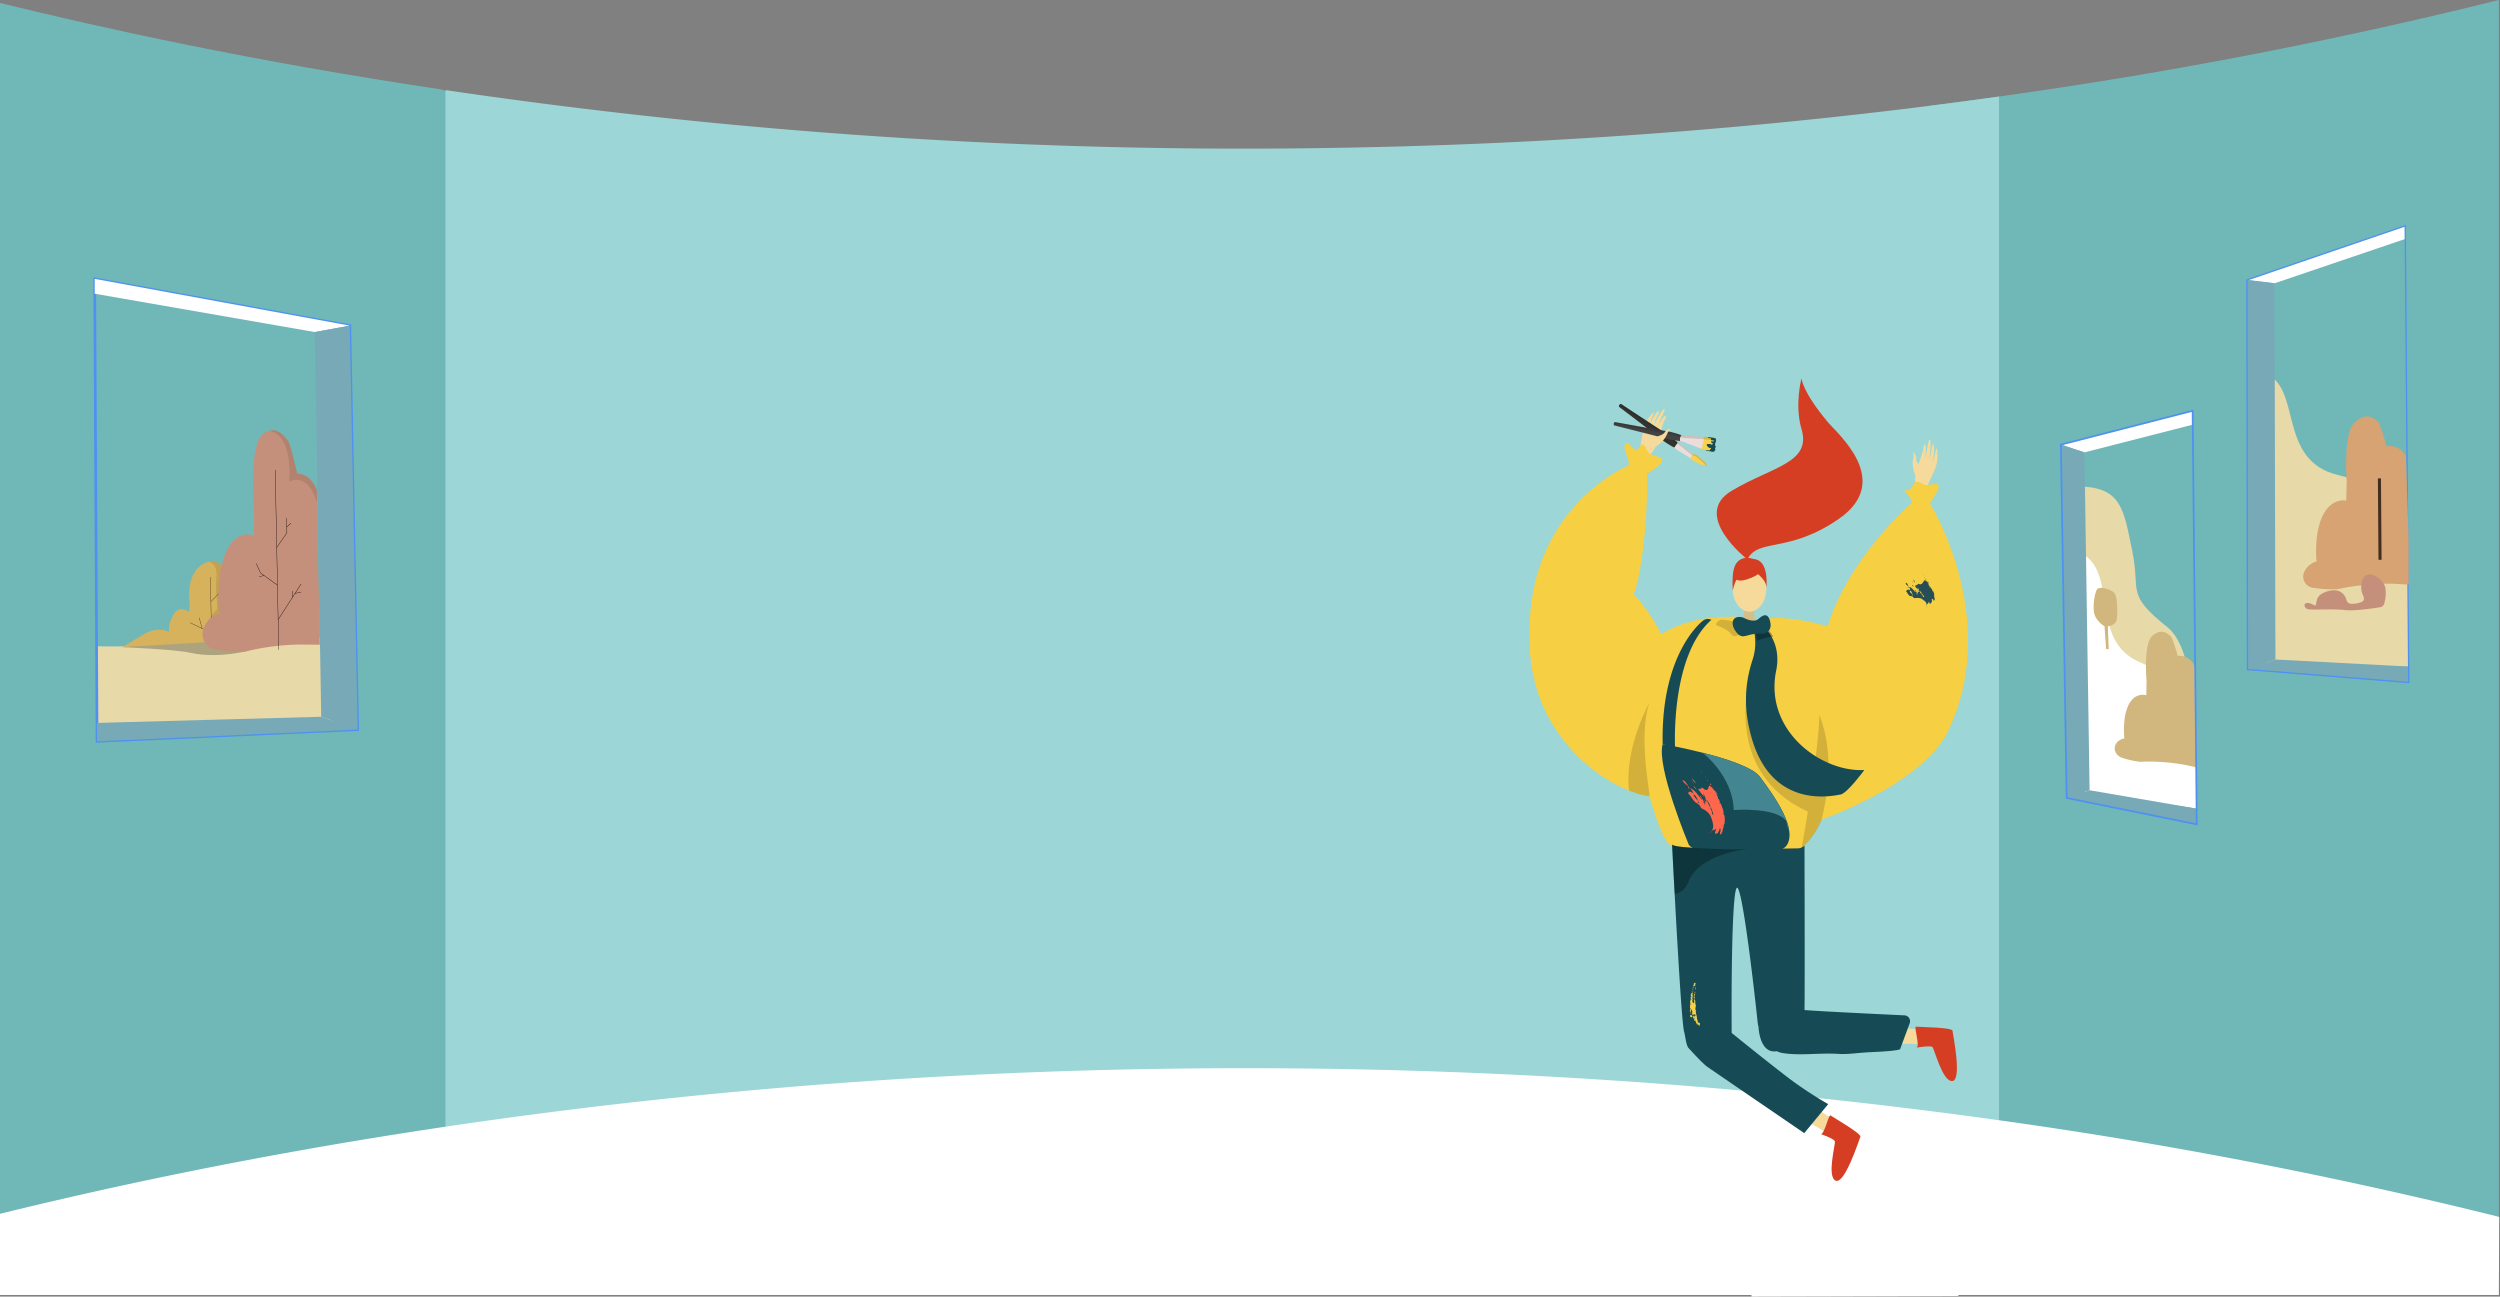 <svg xmlns="http://www.w3.org/2000/svg" width="1366.451" height="708.688" viewBox="0 0 1366.451 708.688"><rect x="0" y="0" width="1366.451" height="708.688" fill="#808080" stroke="none"/><defs><style>.a{fill:#70b8b8;}.b{fill:#9cd6d6;}.c{fill:#fff;}.aj,.d,.h,.k,.l,.n,.p,.r{fill:none;}.e{fill:#e8d9a9;}.f{opacity:0.25;}.g{fill:#d7b25c;}.h,.k,.p{stroke:#0f0504;}.h,.k,.l,.n,.p,.r{stroke-miterlimit:10;}.h,.k{stroke-width:0.203px;}.h,.p{opacity:0.74;}.i{opacity:0.1;}.j{fill:#c5907b;}.l,.n,.r{stroke:#4e91f2;}.l{stroke-width:1.491px;}.m{fill:#77aab6;}.n{stroke-width:0.75px;}.o{fill:#d7a372;}.p{stroke-width:1.684px;}.q{fill:#d1b77e;}.r{stroke-width:0.969px;}.s,.v{fill:#f6da9b;}.t{fill:#d63e23;}.u{fill:#f7cf43;}.v{fill-rule:evenodd;}.w{fill:#33322e;}.x{fill:#ebdddb;}.y{fill:#ca7740;}.z{fill:#f8d24b;}.aa{fill:#e5d7d1;opacity:0.31;mix-blend-mode:overlay;isolation:isolate;}.ab{fill:#d6d6d6;}.ac,.ae{opacity:0.13;}.ad{fill:#444343;}.af{fill:#164b55;}.ag{fill:#d6bf87;}.ah{fill:#438591;}.ai{opacity:0.15;}.aj{stroke:#f8d24b;stroke-linecap:round;stroke-linejoin:round;}.ak{fill:#fe674c;}.al{fill:#274e55;}.am,.an{opacity:0.3;}</style></defs><g transform="translate(-0.17 -4258.429)"><path class="a" d="M.17,4260.051v706.215l242.23-67.654,1.24-.24,31.75-6.026-.07-22.611-1.56-536.015-30.12-25.584-1.75-.731C137.99,4291.9,55.86,4273.754.17,4260.051Z"/><path class="a" d="M1049.88,4323.13l15.68,543.923.37,12.972,26.87,6.666,273.17,67.8V4258.429a2640.221,2640.221,0,0,1-273.17,52.76q-18.765,2.643-38.35,5.125Z"/><path class="b" d="M243.64,4307.666v596.992H1092.8V4311.189q-18.765,2.643-38.35,5.125a2967.236,2967.236,0,0,1-303.27,22.511A2989.926,2989.926,0,0,1,243.64,4307.666Z"/><path class="c" d="M.17,4921.874v44.392H957.48l.01.851,26.9-.08,6.48-.01,26.54-.08,6.45-.02,46.76-.14c-.02-.171-.04-.351-.05-.521H1366l.17-42.71c-.07-.02-.13-.03-.2-.05a2642.538,2642.538,0,0,0-273.17-52.77q-13.41-1.876-27.24-3.683c-1.57-.211-3.15-.411-4.73-.621a.106.106,0,0,1-.05-.01c-.86-.1-1.72-.21-2.58-.32q-7.86-1.006-15.85-1.982-14.445-1.772-29.32-3.433c-1.43-.17-2.86-.321-4.29-.481q-9.075-1-18.29-1.962c-.47-.05-.94-.1-1.41-.14-1.25-.14-2.51-.27-3.77-.39q-14.655-1.5-29.7-2.883-22.815-2.1-46.49-3.9c-49.94-3.8-102.64-6.536-157.9-7.827-85.91-1.992-166.88-.23-242.07,4.054q-10.92.615-21.67,1.311c-.54.03-1.08.06-1.62.1q-16.965,1.1-33.5,2.352-17.97,1.367-35.43,2.913c-50.46,4.434-97.76,9.89-141.57,15.9q-16.155,2.208-31.68,4.534C138.91,4889.824,56.18,4908.1.17,4921.874Z"/><path class="d" d="M.791,4954.179h1365.83"/><path class="e" d="M53.143,4660.062c4,1.231,55.483.121,58.361-.728,6.173-1.822,61.713-1.942,68.977-3.482,3.06-.648,1.243-49.4,1.243-49.4s-2.643.1-6.834.3l-.267.006c-5.606.26-13.854.679-22.216,1.207-10.959.7-22.119,1.6-27.79,2.617-.861.16-1.6.316-2.19.479-1.568.432-4.42-4.2-8.148-3.981-10.586.6-31.713,3.213-42.914,4.807h-.027l-1.363-.054c-.758-.029-1.507-.059-2.237-.081-1.774-.072-13.2.044-14.834-.04l.214,42.461Z"/><path class="f" d="M136.389,4613.965s-16.34,4.707-32.245,1.255c-9.141-1.983-37.278-3.035-37.278-3.035l45.633-5.069Z"/><path class="g" d="M67.1,4612.142l48.755-2.92,9.578-.573-.589-30.229s-1.422-15.678-10.3-13.15c-.13.038-.26.076-.388.116-8.583,2.68-11.643,11.681-10.316,23.263l-.288,4.325s-5.291-4.217-8.53,1.343-2.419,9.473-2.419,9.473-6.018-3.417-14.107,1.454S67.1,4612.142,67.1,4612.142Z"/><line class="h" x1="0.689" y1="35.363" transform="translate(115.17 4573.858)"/><line class="h" x2="11.604" y2="5.574" transform="translate(104.162 4598.839)"/><line class="h" x1="6.2" y2="6.304" transform="translate(115.431 4580.943)"/><line class="h" x2="1.584" y2="5.925" transform="translate(109.057 4596.027)"/><path class="i" d="M113.716,4597.9l1.961,1.985,1.5,1.519,7.964-7.867-.295-15.12s-1.422-15.678-10.3-13.15c-.13.038-.26.076-.388.116,2.982.814,4.947,3.649,4.278,9.245a51.248,51.248,0,0,0,.049,9.506c.3,4.059.678,7.348-.107,7.842a15.836,15.836,0,0,0-2.8,3.219C114.567,4596.6,113.716,4597.9,113.716,4597.9Z"/><path class="j" d="M112.048,4609.451a8.231,8.231,0,0,0,6.023,4.159l3.434.477a63.81,63.81,0,0,0,12.757.48,129.44,129.44,0,0,1,18.212-3.176q5.223-.531,10.477-.633,1.914-.037,3.832-.018l7.992.082h.2l-1.65-84.653c-.067-.164-.137-.327-.208-.491-1.821-4.174-5-8.16-10.5-8.427,0,0-2.223-9.951-3.952-15.245a10.669,10.669,0,0,0-1.347-3.111c-1.267-1.286-4.636-6.539-9.9-5.074a10.542,10.542,0,0,0-3.84,2.134c-2.906,2.393-4.236,9.111-4.778,16.435a181.776,181.776,0,0,0,.256,24.579l-.084,11.152-.01,1.029-.013,1.864s-9.577-3.826-15.4,9.53a40.457,40.457,0,0,0-2.288,7.138,68.9,68.9,0,0,0-1.518,11.119c-.088,1.463-.138,2.879-.157,4.219v0a93.643,93.643,0,0,0,.432,10.893,10.907,10.907,0,0,0-4.416,2.163,12.934,12.934,0,0,0-2.638,2.8,14.627,14.627,0,0,0-1.172,2.017l-.086.181a8.93,8.93,0,0,0-.45,1.169A9.114,9.114,0,0,0,112.048,4609.451Z"/><line class="k" x1="1.915" y1="98.267" transform="translate(150.602 4515.278)"/><line class="k" x1="12.542" y2="19.508" transform="translate(152.197 4577.597)"/><path class="k" d="M140.2,4566.439l2.381,5.17,9.251,6.651"/><path class="k" d="M156.817,4541.639l.156,8.022-5.544,8.041"/><line class="k" x1="0.049" y2="3.427" transform="translate(160.015 4581.5)"/><line class="k" y1="0.745" x2="3.415" transform="translate(161.41 4582.009)"/><line class="k" x1="2.633" y2="0.645" transform="translate(141.857 4572.983)"/><line class="k" y1="2.114" x2="2.239" transform="translate(156.912 4544.402)"/><path class="i" d="M147.415,4493.822c.628-.174,2.262.786,2.845,1.077a9.576,9.576,0,0,1,2.329,1.6,16.154,16.154,0,0,1,3.638,6.149c2.394,6.33,2.376,12.5,1.965,19.164,0,0,9.975-6.256,15.27,11.5l-.139-7.149c-.067-.164-.137-.327-.208-.491-1.821-4.174-5-8.16-10.5-8.427,0,0-2.223-9.951-3.952-15.245a10.669,10.669,0,0,0-1.347-3.111C156.047,4497.61,152.679,4492.357,147.415,4493.822Z"/><path class="l" d="M53.212,4663.6l13.86-.609,29.97-1.312,98.6-4.492-4.3-220.767-139.415-25.57.042,8.119.965,188.344.232,46.25.028,6.412Z"/><path class="c" d="M172.189,4439.913l19.154-3.5L51.92,4410.851l.041,8.121Z"/><path class="m" d="M191.343,4436.415l-19.154,3.5,3.553,210.282,19.9,6.992Z"/><path class="m" d="M53.212,4663.6l13.86-.609,29.97-1.312,98.6-4.492-19.9-6.995-51.087,1.4-71.5,1.966.028,6.412Z"/><path class="e" d="M1316.328,4553.917s1.719-26.642-37.8-35.726c-34.3-7.886-19.575-48.491-40.767-55.755l1.465,159.14,77.456,1.179Z"/><path class="c" d="M1243.376,4413.27l-15.076-1.822,86.522-29.589.063,7.143Z"/><path class="m" d="M1228.3,4411.448l15.076,1.822.5,205.627-15.285,5.488Z"/><path class="m" d="M1243.872,4618.9l72.808,3.858.076,8.72-88.169-7.09Z"/><path class="n" d="M1314.823,4381.859l-86.522,29.589.286,212.938,88.169,7.09Z"/><path class="o" d="M1259.929,4576.738a6.291,6.291,0,0,0,4.654,3l2.729.353a58.087,58.087,0,0,0,10.5.381,129.96,129.96,0,0,1,16.085-2.451q4.833-.437,9.846-.542,1.848-.039,3.719-.032l8.958.488.256-.312v-24.488l-1.492-45.306c-.066-.124-.135-.247-.2-.369a9.721,9.721,0,0,0-10.407-5.085s-2.006-7.557-3.582-11.435a5.885,5.885,0,0,0-1.232-2.2c-1.171-.757-4.232-4.189-9.038-1.947a13.5,13.5,0,0,0-3.449,2.422c-2.581,2.4-3.818,7.774-4.374,13.446a121.131,121.131,0,0,0-.07,18.679l-.2,8.505-.021.785-.033,1.421s-8.072-1.888-13,8.559a30.963,30.963,0,0,0-1.926,5.423,48.593,48.593,0,0,0-1.341,8.238c-.087,1.075-.142,2.113-.173,3.093v0a62.59,62.59,0,0,0,.219,7.953,9.489,9.489,0,0,0-3.513,1.7,10.4,10.4,0,0,0-2.085,2.089,11.092,11.092,0,0,0-.928,1.476l-.068.132a6.607,6.607,0,0,0-.36.848A6.139,6.139,0,0,0,1259.929,4576.738Z"/><path class="j" d="M1303.4,4588.225a2.868,2.868,0,0,1-2.377,2.128c-4.286.678-14.524,2.146-19.446,1.518-6.117-.78-18.2.12-20.21-.527-1.364-.44-2.579-2.837-.506-3.286,1.6-.346,3.26.772,4.7,1.322.852.325.154-3.438,2.533-5.58,2.405-2.165,8.727-4.172,12.157-1.307a7.514,7.514,0,0,1,1.766,2.108,15.268,15.268,0,0,1,.751,1.925,2.7,2.7,0,0,0,2.246,1.924,10.677,10.677,0,0,0,2.318-.1,9.412,9.412,0,0,0,3.871-1.028,1.862,1.862,0,0,0,1-2.209,18.809,18.809,0,0,0-.9-2.346,11.023,11.023,0,0,1-.417-5.467c.354-2.144,1.367-4.513,3.969-4.856a5.769,5.769,0,0,1,3.075.556c2.666,1.191,5.433,3.865,6.03,6.712a18.278,18.278,0,0,1-.262,7.072Q1303.565,4587.506,1303.4,4588.225Z"/><line class="p" x1="0.333" y1="44.501" transform="translate(1300.714 4519.904)"/><path class="e" d="M1199.733,4653.812s-.7-41.213-14.685-52.373c-23.335-18.62-14.774-19.377-19.4-41.671-4.689-22.6-5.668-35.383-29.758-35.4l-1.623,53.712,30.5,50.463Z"/><path class="c" d="M1200.4,4660.481s1.281-26.6-30.534-40.051c-28.335-11.982-11.267-49.141-32.552-59.9l2.035,130.828,61.451,9.052Z"/><path class="q" d="M1152.75,4613.255l-.466-12.462s4.586-.416,4.96-4.29.271-11.4-1.189-13.646-8.593-4.5-9.872-2-2.487,10.342-.962,14.1a12.87,12.87,0,0,0,5.243,5.757l.87,12.5Z"/><path class="q" d="M1156.681,4669.869a5.779,5.779,0,0,0,3.422,2.783l2.016.594a46.074,46.074,0,0,0,7.888,1.583,98.5,98.5,0,0,1,12.482.153q3.849.281,7.913.851,1.508.212,3.045.464l7.465,1.588.169.027-1.221-55.044c-.056-.1-.657-1.26-.716-1.362a8.825,8.825,0,0,0-8.635-4.594s-1.687-6.016-2.99-9.113a4.883,4.883,0,0,0-1.008-1.76c-.945-.633-3.412-3.4-7.191-1.829a9.783,9.783,0,0,0-2.677,1.739c-1.983,1.74-2.9,5.792-3.287,10.092a91.91,91.91,0,0,0,.077,14.245l-.1,6.476-.011.6-.015,1.082s-6.158-2.053-9.775,5.422a20.834,20.834,0,0,0-1.393,3.9,34.635,34.635,0,0,0-.936,6.042c-.057.8-.091,1.566-.108,2.3h0a48.394,48.394,0,0,0,.215,5.972,5.953,5.953,0,0,0-2.571.891,6.061,6.061,0,0,0-1.509,1.328,6.614,6.614,0,0,0-.665,1l-.049.09a4.188,4.188,0,0,0-.256.59A4.877,4.877,0,0,0,1156.681,4669.869Z"/><path class="c" d="M1139.481,4505.691l-12.878-4.233,72.016-18.513.076,7.585Z"/><path class="m" d="M1126.6,4501.458l12.878,4.233,2.823,184.673-12.53,4.228Z"/><path class="m" d="M1142.3,4690.364l58.5,10.049.086,8.6-71.111-14.421Z"/><path class="r" d="M1198.619,4482.945l-72.016,18.513,3.171,193.134,71.111,14.421Z"/><path class="s" d="M986.374,4870.63s17.573,8.8,17.256,12.777c-.529,7.149-4.208,34.321,7.037,8.062,7.48-12.613,4.08-13.154,1.72-14.625-1.928-1.2-16.449-10.539-21.7-13.915l-1.886-1.214Z"/><path class="t" d="M1000.694,4868.092c-1.068-.742-3.079,9.94-5.246,10.2,0,0,7.164,2.518,7.62,3.92s-4.55,19.378.442,21.539,12.783-22.315,13.5-23.982S1002.793,4869.548,1000.694,4868.092Z"/><path class="s" d="M1036.179,4829.03s19.633-.919,21.3,2.7c3.036,6.494,13.121,31.992,10.081,3.589.353-14.66-2.877-13.469-5.654-13.6-2.27-.1-19.5-1.144-25.733-1.52l-2.239-.136Z"/><path class="t" d="M1047.418,4819.58c-1.294-.124,2.178,10.175.414,11.462,0,0,7.48-1.309,8.564-.31s5.513,19.127,10.924,18.569.231-25.715.038-27.518S1049.961,4819.824,1047.418,4819.58Z"/><path class="u" d="M951.331,4595.661s-24.932-2.236-43.214,9.434-2.722,34.828-2.722,34.828,39.413-26.052,40.512-27.5S951.331,4595.661,951.331,4595.661Z"/><path class="v" d="M1047.539,4530.656c.053-.809-1.358-10.159-.062-14.382s3.624-10.376,3.89-12.722c.313-2.759,1.55-2.98,1.468.313a43.488,43.488,0,0,1-.827,7.234c-.151.413.582-2.384,1.168-5.51.623-3.324,1.125-7,1.733-6.929,1.179.14-.066,9.94-.537,11.563a42.175,42.175,0,0,0,1.187-4.3c.431-1.984.647-4.373,1.2-4.631.874-.408.788,5.018-.263,9.1.1.118.8-1.049,1.728-5.981.093-.5.77-1.576.847.2.163,3.745.509,5.344-1.222,9.964-1.689,4.5-4.621,9.039-4.862,12.679Z"/><path class="v" d="M1047.072,4518.4s-2.2-4.93-1.211-9.043c.59-2.444-.011-2.628-.023-3.091-.038-1.536,1.86.715,1.677,2.922-.148,1.794,2.2,3.794,2.383,4.985s.066,4.478-.6,5.037S1047.072,4518.4,1047.072,4518.4Z"/><path class="v" d="M897.722,4512.415c.418-.695,6.918-7.562,8.268-11.768s2.954-10.587,4.076-12.664c1.32-2.443.431-3.332-1.383-.582a43.322,43.322,0,0,0-3.454,6.41c-.113.425.884-2.289,2.189-5.19,1.387-3.084,3.077-6.388,2.537-6.676-1.048-.559-5.625,8.2-6.166,9.8a42.2,42.2,0,0,1,1.484-4.208c.779-1.875,1.967-3.959,1.659-4.488-.484-.835-3.513,3.668-4.983,7.618-.148.042-.062-1.32,2-5.9.207-.46.269-1.734-.811-.318-2.273,2.981-3.471,4.095-4.689,8.876-1.189,4.662-1.373,10.058-3.255,13.183Z"/><path class="w" d="M915.137,4503l.264.175.859-1.2h0l.123-.175.132-.184,0,0,.789-1.125-.252-.191a47.356,47.356,0,0,0-6.43-5.124c-2.481-1.409-24.295-15.866-24.295-15.866a.592.592,0,0,0-.741.117,1.721,1.721,0,0,0-.309.312,1.677,1.677,0,0,0-.192.4.591.591,0,0,0,.134.738s20.863,15.8,23.013,17.675A51.27,51.27,0,0,0,915.137,4503Z"/><path class="x" d="M915.62,4503.325a.106.106,0,0,1,.172.053.878.878,0,0,0,.444.636c.178.126.506-.133.516.126s.472.46.472.46,7.066,4.348,7.19,4.458.172,0,.172,0c.167-.225.618-.869.7-.982.07-.1.513-.712.672-.946,0,0,.092-.084-.053-.164s-6.559-5.349-6.559-5.349-.343-.37-.591-.293-.112-.32-.289-.446a.886.886,0,0,0-.748-.209.107.107,0,0,1-.107-.145.367.367,0,0,0-.155-.361,10.814,10.814,0,0,0-1.068,1.361h0l-.113.161c-.071.1-.114.159-.114.159h0a10.821,10.821,0,0,0-.932,1.459A.371.371,0,0,0,915.62,4503.325Z"/><path class="y" d="M934.893,4511.414c.088.126,0,.1,0,0Z"/><path class="z" d="M924.462,4509.47a2.224,2.224,0,0,1,1.589-2.8,3.772,3.772,0,0,1,2.391,1.254c1.337,1.276,3.668,3.092,4.111,3.783a7.581,7.581,0,0,1,.873,1.7.032.032,0,0,0,0,.01,1.617,1.617,0,0,0-.177-.2.8.8,0,0,0-.644-.293l-.069-.016c-.134-.034-.32-.064-.51-.1-.225-.036-.456-.07-.607-.106a2.068,2.068,0,0,1-.607-.322s-.173.08.134.3a3.9,3.9,0,0,0,.461.3,7.406,7.406,0,0,0-.769-.3c-.209-.052-1.658-.734-2.911-1.344A22.064,22.064,0,0,1,924.462,4509.47Z"/><path class="aa" d="M925.743,4507.851c.332-.1,1.321.507,2.451,1.143a15.147,15.147,0,0,1,2.849,2.482,5.657,5.657,0,0,1,1.042,1.294l-.069-.016c-.134-.034-.32-.064-.511-.1-.511-.539-1.639-1.686-2.369-2.533A16.254,16.254,0,0,0,925.743,4507.851Z"/><path class="d" d="M915.137,4503l.171.114c-.06.1-.092.169-.081.181a.371.371,0,0,0,.393.026.106.106,0,0,1,.172.053.878.878,0,0,0,.444.636c.178.126.506-.133.516.126s.472.46.472.46,6.379,3.925,7.121,4.411a.833.833,0,0,0,.117.459,22.064,22.064,0,0,0,3.266,1.858c1.253.61,2.7,1.292,2.911,1.344a7.406,7.406,0,0,1,.769.3,3.9,3.9,0,0,1-.461-.3c-.307-.217-.134-.3-.134-.3a2.068,2.068,0,0,0,.607.322c.151.036.382.07.607.106.19.032.376.062.51.1l.069.016a.8.8,0,0,1,.644.293,1.617,1.617,0,0,1,.177.2.032.032,0,0,1,0-.01,7.581,7.581,0,0,0-.873-1.7c-.443-.691-2.774-2.507-4.111-3.783a3.772,3.772,0,0,0-2.391-1.254,2.892,2.892,0,0,0-.359.133c-1.124-.9-6.349-5.187-6.349-5.187s-.343-.37-.591-.293-.112-.32-.289-.446a.886.886,0,0,0-.748-.209.107.107,0,0,1-.107-.145.367.367,0,0,0-.155-.361c-.02-.009-.116.1-.247.261l-.154-.116a47.356,47.356,0,0,0-6.43-5.124c-2.481-1.409-24.295-15.866-24.295-15.866a.592.592,0,0,0-.741.117,1.721,1.721,0,0,0-.309.312,1.677,1.677,0,0,0-.192.4.591.591,0,0,0,.134.738s20.863,15.8,23.013,17.675A51.27,51.27,0,0,0,915.137,4503Z"/><path class="d" d="M933.427,4513.414c0,.1.087.126,0,0Z"/><path class="ab" d="M925.295,4507.359"/><path class="ac" d="M885.09,4480.109a.59.59,0,0,1,.741-.117s21.814,14.457,24.295,15.865a47.477,47.477,0,0,1,6.43,5.124l.154.117c.13-.163.227-.27.247-.262a.371.371,0,0,1,.155.362.106.106,0,0,0,.107.145.878.878,0,0,1,.747.209c.178.126.042.522.29.445s.591.293.591.293,5.225,4.293,6.349,5.188a2.449,2.449,0,0,1,.359-.133,3.772,3.772,0,0,1,2.391,1.254c1.337,1.276,3.668,3.091,4.11,3.783.1.151.195.311.287.47.069.012.132.026.187.04.025,0,.048.012.069.015a.8.8,0,0,1,.644.294,1.483,1.483,0,0,1,.176.2v-.01a7.58,7.58,0,0,0-.873-1.7c-.443-.691-2.774-2.507-4.111-3.783a3.772,3.772,0,0,0-2.391-1.254,2.548,2.548,0,0,0-.359.133c-1.124-.9-6.349-5.187-6.349-5.187s-.343-.37-.591-.293-.112-.32-.289-.446a.882.882,0,0,0-.748-.209.106.106,0,0,1-.107-.145.371.371,0,0,0-.155-.362c-.02-.008-.116.1-.247.262l-.154-.116a47.455,47.455,0,0,0-6.43-5.125c-2.481-1.408-24.295-15.865-24.295-15.865a.59.59,0,0,0-.741.117,1.686,1.686,0,0,0-.309.312,1.635,1.635,0,0,0-.188.385Z"/><path class="ad" d="M918.412,4499.462l.308.056.314-1.424h0l.044-.207.048-.218h0l.279-1.33-.3-.075a46.831,46.831,0,0,0-7.838-2.154c-2.8-.314-28.256-4.96-28.256-4.96s-.374-.095-.627.4a1.328,1.328,0,0,0-.181.838c.03.551.41.618.41.618s25.11,6.237,27.794,7.1A50.669,50.669,0,0,0,918.412,4499.462Z"/><path class="z" d="M930.481,4503.824c-.487-.183-1.09-.466-1.09-.466l1.68-6.167s1.962.229,2.337.2a38.524,38.524,0,0,1,3.9.56c.268.083.418-.044.421.513,0,.106,0,.235-.013.4,0,.025,0,.05-.007.074a8.379,8.379,0,0,1-.3,1.728l-1.18-.254,1.167.4s-.2.853-.22,1.02-.567.247-.965.162-1.577-.571-1.687-.556a15.778,15.778,0,0,0,1.789.731c.273.09.749.193.749.193s-.065.293-.144.662v0c-.025.119-.054.245-.08.374-.108.491-.215.987-.229,1.074a2.718,2.718,0,0,1-.288.6s-1.524-.235-2.029-.33S930.967,4504.006,930.481,4503.824Z"/><path class="x" d="M931.06,4500.619a.014.014,0,0,0,.011-.008c0-.018.01-.052.018-.1s.021-.079.024-.1,0-.008-.006-.013c.121-.755.471-3.165.471-3.165s-1.764-.14-2.011-.151-5.949-.373-6.495-.407a10.5,10.5,0,0,0-1.8.01c-.369.066-.116.006-.621-.218a1.487,1.487,0,0,0-1,.026,1.1,1.1,0,0,0-.491-.241,11.4,11.4,0,0,0-.722,1.513l-.009.043a11.434,11.434,0,0,0,.035,1.676,1.1,1.1,0,0,0,.547-.018,1.487,1.487,0,0,0,.9.433c.552,0,.347-.155.656.058a10.653,10.653,0,0,0,1.633.748c.511.193,5.856,2.209,6.087,2.3s1.9.689,1.9.689S930.86,4501.358,931.06,4500.619Z"/><path class="aa" d="M934.755,4498.782s1.785-.2,2.971-.315c0,.106,0,.235-.013.4,0,.025,0,.05-.007.074Z"/><path class="d" d="M934.283,4504.749c.505.1,2.029.33,2.029.33a2.718,2.718,0,0,0,.288-.6c.014-.087.121-.583.229-1.074.026-.129.055-.255.08-.374v0c.079-.369.144-.662.144-.662s-.476-.1-.749-.193a15.778,15.778,0,0,1-1.789-.731c.11-.015,1.289.47,1.687.556s.942,0,.965-.162.22-1.02.22-1.02l-1.167-.4,1.18.254a8.379,8.379,0,0,0,.3-1.728c0-.024.005-.049.007-.074.009-.16.013-.289.013-.4,0-.557-.153-.43-.421-.513a38.524,38.524,0,0,0-3.9-.56c-.252.018-1.223-.08-1.831-.146v-.012l-.365-.029-.142-.016v0c-.542-.042-1.342-.1-1.5-.111-.248-.012-5.949-.373-6.495-.407a10.5,10.5,0,0,0-1.8.01c-.369.066-.116.006-.621-.217a1.483,1.483,0,0,0-1,.025,1.1,1.1,0,0,0-.491-.241c-.006,0-.014.007-.024.018l-.043-.01a46.831,46.831,0,0,0-7.838-2.154c-2.8-.314-28.256-4.96-28.256-4.96s-.374-.095-.627.4a1.328,1.328,0,0,0-.181.838c.03.551.41.618.41.618s25.11,6.237,27.794,7.1a50.669,50.669,0,0,0,8.009,1.359l.052.01.008.015a.559.559,0,0,0,.221.026l.027,0v0a.691.691,0,0,0,.3-.044,1.487,1.487,0,0,0,.9.433c.552,0,.347-.155.656.058a10.653,10.653,0,0,0,1.633.748c.511.193,5.856,2.209,6.087,2.3.185.073,1.3.476,1.729.629.15.064.31.13.46.186C930.967,4504.006,933.777,4504.656,934.283,4504.749Z"/><g class="ae"><path d="M937.042,4501.915l-1.094-.236.852.3A1.021,1.021,0,0,0,937.042,4501.915Z"/><path d="M936.9,4503.055l.015-.065v0c.079-.368.145-.662.145-.662h0C937.007,4502.561,936.931,4502.9,936.9,4503.055Z"/><path d="M935.93,4503.266c-.4-.085-1.577-.571-1.688-.556a15.777,15.777,0,0,0,1.79.732c.264.087.718.186.746.192l.059-.27c.017-.082.034-.162.052-.241C936.828,4503.274,936.312,4503.349,935.93,4503.266Z"/><path d="M936.591,4504.506a.443.443,0,0,0,.017-.068c0-.019.011-.06.023-.116Z"/><path d="M882.734,4490.419s25.453,4.645,28.256,4.959a46.929,46.929,0,0,1,7.838,2.154l.043.011a.058.058,0,0,1,.024-.019,1.1,1.1,0,0,1,.49.242,1.484,1.484,0,0,1,1-.026c.505.223.252.284.621.217a10.648,10.648,0,0,1,1.8-.01c.545.034,6.246.4,6.494.407.161.008.962.069,1.5.112l0-.006.142.017.365.029,0,.011c.609.066,1.579.164,1.832.147a38.19,38.19,0,0,1,3.9.56c.269.083.419-.044.421.513,0,.1,0,.235-.012.394,0,.025,0,.05-.007.075-.01.144-.024.283-.04.415l.016,0a8.417,8.417,0,0,0,.306-1.727q0-.037.006-.075c.009-.16.014-.289.013-.4,0-.557-.153-.43-.421-.513a38.743,38.743,0,0,0-3.9-.56c-.253.018-1.224-.08-1.832-.146l0-.012-.365-.029-.143-.016v.005c-.542-.042-1.342-.1-1.5-.111-.248-.012-5.949-.373-6.494-.407a10.512,10.512,0,0,0-1.8.01c-.369.066-.116.006-.621-.217a1.484,1.484,0,0,0-1,.025,1.088,1.088,0,0,0-.49-.241.051.051,0,0,0-.024.019l-.044-.011a46.831,46.831,0,0,0-7.838-2.154c-2.8-.314-28.256-4.959-28.256-4.959s-.374-.095-.627.394a1.32,1.32,0,0,0-.18.838.9.9,0,0,0,.047.256A.519.519,0,0,1,882.734,4490.419Z"/><path d="M937.154,4501.841a.094.094,0,0,0,.023-.045c0-.028.013-.077.025-.137C937.183,4501.735,937.167,4501.8,937.154,4501.841Z"/><path d="M937.31,4501.157c.046-.207.086-.381.086-.381l-.023-.008Q937.345,4500.977,937.31,4501.157Z"/></g><path class="af" d="M932.452,4504.338s2.541.643,2.466-.006.191-.5.465-.578-.014-.208-.239-.472-.535.233-1.005-.216a7.367,7.367,0,0,1-.793-.776c-1.069-1.5.941-1.176,1.553-1.131s.989.571,1.109.239.745-.113.149-.691-.971-.41-.788-.945c.114-.332.485.024,1-.046s1.064-.409.661-.492-.6-.084-.979-.163-.6.107-.681-.346.381-.628-.439-.757a5.645,5.645,0,0,1-1.058-.228s-.557-.4-.113-.355a4.657,4.657,0,0,1,1.462.128c1.215.248,1.175.025,1.57.248s.882.122,1.157.339.046.482.121.929a1.217,1.217,0,0,1-.149,1.076,2.83,2.83,0,0,0-.324,1.123s-.023.433-.017.465c.124.672.528.462.337,1.209-.062.24-.491.243-.347.645s.391.352,0,.987a1.65,1.65,0,0,1-.682.774c-.467.306-1.745-.195-2.376-.24S932.25,4504.7,932.452,4504.338Z"/><path class="v" d="M905.108,4502.623s4.624-2.788,6.159-6.73c.913-2.343,1.511-2.15,1.785-2.523.909-1.239-1.934-.476-3.045,1.44-.9,1.557-3.973,1.857-4.8,2.729s-2.613,3.637-2.386,4.476S905.108,4502.623,905.108,4502.623Z"/><path class="ag" d="M953.65,4589.454s.763,8.506-4.484,13.21,12.091,0,12.091,0-3.226-8.147-2.5-13.21S953.65,4589.454,953.65,4589.454Z"/><ellipse class="s" cx="9.173" cy="12.515" rx="9.173" ry="12.515" transform="translate(947.245 4567.722)"/><path class="u" d="M999.166,4600.808c-18.605-5.325-33.165-5.7-36.574-2.754a11.158,11.158,0,0,1-10,2.158,18.071,18.071,0,0,1-3.808-1.292c-.59-.272-.928-.472-.928-.472a37.228,37.228,0,0,0-9.683.585c-35.8,7.007-42.028,67.032-41.705,72.194.19,3.071,3.368,16.988,7.34,29.367,3.255,10.155,7.049,19.274,10.17,20.535,6.926,2.788,59.216,6.612,69.965,1.486.256-.189.523-.389.784-.61a41.359,41.359,0,0,0,11.031-15.716l.122.07c17.655-6.161,57.833-24.8,69.016-48.191,29.5-61.706-9.917-124.671-9.917-124.671s6.1-8.515,4.654-10.042-5.992.8-7.335,0-4.788-2.4-5.6-1.42-2.132,5.228-4.91,4.188,4.828,5.808,3.2,7.274C1023.668,4552.694,1005.671,4578.587,999.166,4600.808Z"/><path class="u" d="M909.968,4609.126s-.3,56.985-2.932,77.31c-.492,3.839-1.071,6.371-1.753,6.961a.419.419,0,0,1-.138.1,7.383,7.383,0,0,1-3.5.164,33.424,33.424,0,0,1-4.855-1,58.492,58.492,0,0,1-6.238-2.138c-12.528-5.044-30.238-16.47-42.638-37.609A84.4,84.4,0,0,1,837.8,4625.18q-.676-3.721-1.1-7.714v-.031c-.082-.754-.154-1.523-.216-2.3-.046-.579-.087-1.163-.128-1.753.046-.133.082-.246.123-.359l.005-.025,12.477-57.9a104.184,104.184,0,0,1,34.406,18.945,99.573,99.573,0,0,1,9.447,8.879c.061.061.123.123.179.189A90.694,90.694,0,0,1,909.968,4609.126Z"/><path class="u" d="M897.771,4561.719a294.088,294.088,0,0,0,2.643-44.439s12.814-7.057,6.6-8.995-5.476-1.708-7.579-5.57-3.363,1.524-4.984,1.9-4.806-6.29-6.112-3.293,3.249,9.024,1.824,11.58c0,0-64.98,26.773-52.369,112.28l38.908-29.652L893,4583.113C894.391,4580.826,896.254,4572.751,897.771,4561.719Z"/><path class="af" d="M946.677,4824.312c-.053-7.412-.068-14.907-.04-22.189v-.03c.113-29.772.943-55.961,2.768-58.3,2.22-2.85,7.4,35.466,11.528,73.937a.053.053,0,0,0,.005.015,8.551,8.551,0,0,0,.4,1.838s.406,15.065,10.044,13.41a8.545,8.545,0,0,0,2.373.858c9.092,1.808,20.793-.043,31.169.618,5.614.357,10.284-.617,18.068-.961,17.285-.766,15.808-1.818,15.808-1.818l5.177-13.986a3.2,3.2,0,0,0-2.844-4.3c-9.616-.454-32.855-1.568-46.376-2.356a.179.179,0,0,0-.062-.006c-5.758-.34-9.738-.615-10.129-.755l1.906,1.7v-.006c.041-2.942.072-7.622.087-13.348.077-27.2-.087-78-.087-78a5.652,5.652,0,0,1-3.209,1.482c-7.54.148-40.111.707-57.78-.308-6.233-.359-10.611-.912-11.38-1.753,0,0,0,.026.005.072.047.974.6,12.123,1.39,26.737,1.548,28.849,3.988,71.2,5.156,75.408.754,2.707,1.037,7.035,2.313,8.83,0,0,7.7,8.6,10.545,10.542l52.817,36.137,13.1-15.863a208.716,208.716,0,0,1-24.844-16.71c-4.031-3.129-8.393-6.557-12.948-10.178l-.024-.02c-5.56-4.419-11.408-9.123-17.3-13.914Z"/><path class="af" d="M977,4720.1c-5.4,9.4-48.989,7.248-53.787,0,0,0-17.854-42.587-14.255-54.951,0,0,10.231,1.769,21.811,4.7,12.912,3.26,27.5,7.966,31.412,13.266,4.449,6.023,10.826,14.732,14.061,22.77,0,0,0,0,0,.01.3.758.579,1.512.825,2.255s.451,1.461.631,2.179v.015C978.6,4714.018,978.553,4717.39,977,4720.1Z"/><path class="af" d="M930.768,4597.871s-22.919,17.3-21.811,67.276l6.781,2.185s-2.747-49.992,19.824-70.1A4.132,4.132,0,0,0,930.768,4597.871Z"/><path class="ah" d="M976.246,4705.888c.1.476.2.933.287,1.363-5.582-7.853-28.711-6.069-28.711-6.069-.615-18.9-17.054-31.34-17.054-31.34,12.912,3.26,27.5,7.966,31.412,13.266,4.449,6.023,10.826,14.732,14.061,22.77C976.241,4705.883,976.241,4705.883,976.246,4705.888Z"/><path class="ah" d="M976.533,4707.251a6.14,6.14,0,0,1,.538.892,6.246,6.246,0,0,1,.631,2.179v.015C978.06,4713.8,977.507,4711.767,976.533,4707.251Z"/><path class="ai" d="M995.884,4706.354v0a41.354,41.354,0,0,1-11.032,15.717c3.912-20.632,10-61.373,9.673-72.953,10.71,26.728,1.1,56.493,1.353,57.211A.069.069,0,0,1,995.884,4706.354Z"/><path class="c" d="M924.9,4806.5c-.2-.141-.285-.456.058-.453a.613.613,0,0,1-.59-.217c.229,0,.165-.189.146-.312-.163.1-.19.242-.243.522.5.249-.253.788.3,1.017C924.686,4806.879,925.033,4806.706,924.9,4806.5Z"/><path class="c" d="M926.4,4805.356l-.136-.037.217.432C926.367,4805.664,926.237,4805.37,926.4,4805.356Z"/><path class="z" d="M926.042,4803.954c.25.042.4-.176.627-.168-.5,0-.1-.347-.159-.537l-.385-.084c-.283.178-.168.649-.209,1.044Z"/><path class="c" d="M926.334,4803.6l-.246-.129C926.152,4803.579,926.186,4803.821,926.334,4803.6Z"/><path class="c" d="M924.97,4803.85c-.037.312.169-.186.246.13C925.152,4803.873,925.135,4803.751,924.97,4803.85Z"/><path class="z" d="M925.773,4802.563c.055.221.1.442.166.663l.174-.268Z"/><path class="z" d="M926.6,4802.55a.165.165,0,0,1-.281.09c.314-.226-.112-.384.154-.594l.123.212c.323-.018-.314-.445.257-.415-.393-.3-.494.2-.768-.18a1.328,1.328,0,0,1-.15.89c.12-.081.1-.116.2-.232.009.208.174.491.2.732C926.712,4802.932,926.38,4802.746,926.6,4802.55Z"/><path class="z" d="M926.714,4801.51c.035-.22.065-.561-.365-.64-.316.221.044.279.221.392-.073.064-.111.285-.334.186C926.33,4801.419,926.547,4801.6,926.714,4801.51Z"/><path class="z" d="M926.829,4800.644l-.376-.181.06.108-.275,0c.067.022.563.124.521.344C926.975,4800.808,926.727,4800.757,926.829,4800.644Z"/><path class="z" d="M924.934,4800.5c.2-.143.089-.238-.01-.42.025.247-.005.594.149.674l-.067-.022a2.157,2.157,0,0,0,.447.412C925.2,4800.882,925.626,4800.458,924.934,4800.5Z"/><path class="z" d="M924.884,4800.81l-.213-.189Z"/><path class="z" d="M926.773,4799.954l-.143.333.121-.077Z"/><path class="z" d="M925.594,4800.3c.069-.273-.31.135-.288-.124-.04-.073-.009.382.172.411C925.552,4800.523,925.272,4800.312,925.594,4800.3Z"/><path class="z" d="M926.815,4799.734l-.274-.3Z"/><path class="z" d="M927.041,4799.049l-.2-.068c.189-.258-.07-.643.385-.806-.256.027-.513-.152-.607.081.133.047.124.131.286.129-.057.1-.238.064-.313.127.21.19.022.449.212.6-.038-.072.009-.085.037-.134.336.319-.54.317.044.483C926.708,4799.348,927.118,4799.192,927.041,4799.049Z"/><path class="z" d="M925.644,4798.983l-.094.237c-.267-.093.008-.3-.24-.352-.161,0-.255.241-.36.145.637.07.011.333.733.252.064.317-.4.072-.38.4l.335.112C925.487,4799.406,925.787,4799.36,925.644,4798.983Z"/><path class="z" d="M925.81,4798.06l.218-.1-.3.041c-.015-.543,1.242-.754,1.1-1.088-.368-.437.267-.755.242-1.168-.24-.225-.169.176-.33.182-.5-.107.284-.168-.122-.3-.363-.064-.432.381-.669.537.038.159.152.167.355.233-.207.02-.284.171-.492.192.258.347-.3.469-.019.811-.287.076-.032-.242-.083-.14l-.009.173.047-.014c.266.257-.028.67-.226.808.1-.111.34-.177.417-.03l-.332.091.448.335C925.754,4798.367,926.4,4798.148,925.81,4798.06Z"/><path class="z" d="M925.2,4798.352c-.2.35.485-.009.306.376l0-.418Z"/><path class="c" d="M926.146,4796.695l.237-.157C925.922,4796.593,926.5,4796.925,926.146,4796.695Z"/><path class="c" d="M926.2,4796.041l.406.133-.219-.189Z"/><path class="z" d="M926.76,4795.5c-.2-.154-.391-.014-.354.145C926.436,4795.5,926.626,4795.451,926.76,4795.5Z"/><path class="z" d="M927.093,4797.32a.267.267,0,0,1-.021.1Z"/><path class="z" d="M927.106,4797.253l-.013.067A.22.22,0,0,1,927.106,4797.253Z"/><path class="z" d="M926.591,4804.485a.319.319,0,0,1,.023.14l-.026-.138Z"/><path class="z" d="M926.011,4804.643c-.264-.249.63-.259.443-.659a4.538,4.538,0,0,1,.134.5C926.169,4804.712,926.369,4804.308,926.011,4804.643Z"/><path class="z" d="M925.594,4801.286a.1.1,0,0,0-.012-.014C925.568,4801.247,925.581,4801.26,925.594,4801.286Z"/><path class="c" d="M927,4815.437l.114-.01-.122.234Z"/><path class="c" d="M927.2,4815.384l.179-.393c.093.729.2,1.455.318,2.179l-.165-.051C927.327,4817.176,927.37,4815.3,927.2,4815.384Z"/><path class="c" d="M927.012,4815.3c-.493-.164.134-.373-.226-.6.241.153.5.251.4.432Z"/><path class="aj" d="M926.025,4814.655c.083-.128-.133-.251-.069-.325C926.324,4814.337,926.063,4814.548,926.025,4814.655Z"/><path class="z" d="M924.611,4814.467a.093.093,0,0,1-.008-.055.436.436,0,0,0,.073.051Z"/><path class="z" d="M924.676,4814.463l.164-.013A.138.138,0,0,1,924.676,4814.463Z"/><path class="z" d="M924.6,4814.412a.672.672,0,0,0-.185-.123l-.02.054c-.05-.067-.193-.18-.1-.222-.016.142.1.134.327.117l.011-.23C925.179,4814,924.62,4814.206,924.6,4814.412Z"/><path class="aj" d="M924.41,4813.707l.332.206C924.449,4814,924.415,4813.795,924.41,4813.707Z"/><path class="z" d="M924.735,4813.334c.094.047.083.275.213.126.064.032.055.077.058.123C924.919,4813.437,924.565,4813.612,924.735,4813.334Z"/><path class="z" d="M925.006,4813.583a.147.147,0,0,1,.021.064A.109.109,0,0,1,925.006,4813.583Z"/><path class="aj" d="M926.593,4815.853a.132.132,0,0,1,.117-.028Z"/><path class="z" d="M925.03,4812.842l0-.087a.181.181,0,0,0,.021.069Z"/><path class="z" d="M928.732,4819.579a1.165,1.165,0,0,0-.152-.989c-.385.065-.133-.154-.543-.121a4.277,4.277,0,0,1-.213-.6c-.142-.414-.313-.838-.377-.651l.192.083-.419-.058c.075-.226.363-.555.111-.671.122-.055.248,1.805.363,1.718-.456.232-.776-2.416-.984-2.463l.244-.057c-.3-.3-.676-.474-.879-.736l.292-.093c-.077.214.133.248.284.442-.094-.354.084-.438-.005-.707-.386.048-.165.256-.418-.07.153-.116.6.072.489-.229.067-.383-.5-.255-.56-.58l-.125.235c-.029-.12-.132-.338.067-.473a.542.542,0,0,0,.618.422c-.1-.13.022-.449-.006-.567l.277.05c.244-.154-.147-.2.072-.382-.167-.144-.383.128-.5.049.09-.04.211-.357.023-.448-.567.12.2.348-.337.589l.077-.3c-.581-.136.047.464-.414.408-.6-.171.524-.5-.24-.645-.13.146-.108.58-.316.542.2-.17-.213-.247-.3-.453l.243-.276c-.188-.094-.184-.007-.293.087.3-.4-.126-1.009.244-1.565-.1-.31-.253-.025-.463-.156.335-.188.033-.455.031-.63.023-.053-.321-.13-.458-.073l.235.43c-.184-.011-.479.071-.429.227.66-.15-.368.649.388.634l-.343.016.27.549.045-.02c-.113.007.263.46.146.782-.121-.08-.028-.613-.382-.277-.213-.217.071-.655-.1-1.068l-.226.1c-.358-.427.033-1.043-.061-1.533l.322.131c.112-.18.361-.414.084-.564.026.209-.159.11-.3.078-.186-.278-.012-.705-.149-1.09a.23.23,0,0,0,.115,0l-.2-.4c.047-.2.23-.267.437-.391-.045-.07-.044-.246-.228-.174-.017.038-.033.076-.014.1-.352-.2.1-.147-.121-.4.3.193.413-.072.711-.054-.136-.3-.527-.017-.664-.052.161-.37.414-.421.47-.789-.182-.019-.121.262-.328.3.049-.106.029-.229-.039-.247l-.144.228a1.34,1.34,0,0,0,.122-1.178l-.092.034.007-.264.341.094c-.088-.142.214-.294-.059-.37l-.024.052-.11-.178.338.183c.142-.224-.549-.539-.488-.909.461-.074.154.638.748.687.1-.121.2-.327.041-.4-.161.013-.165.1-.169.188-.306-.324.2-.8-.321-1.009l-.194.239c-.056-.284.571-.453.231-.554l.586.232c-.286-.29-.222-.655-.432-.928-.342-.015,0,.387-.069.366l-.244-.133c.21-.413.214-.115.43-.613l-.229-.011c.354-.158-.3-.631.3-.44l-.146.132.276,0-.169-.588c.2.065.153-.218.422-.132l-.235-.224c.4-.08.451.412.749.446.18,0,.16-.1.137-.151.281.267-.4.366-.421.622l.244.135-.343-.018a.845.845,0,0,0,.419.247c-.473.238.079.525-.033.9-.192-.32-.33.2-.419.139-.008.175.59.612.171.754-.165.1-.242-.216-.322.025a.255.255,0,0,0,.382.168,5.257,5.257,0,0,1,.025,1.147l-.226-.091c-.189.24.125.472.373.6-.092.033-.024.051-.16.015-.375.309.47.387.388.886.322-.034.351-.257.194-.413l.366.036a2.337,2.337,0,0,0-.287-1.26l.27.16c.49-.3-.476-.216.085-.5-.128-.209-.191.151-.344-.007.107-.148.632.04.658-.206.184.925.152,1.976.244,2.941.068.017.091-.035.115-.086.255.161.053.919-.058,1.649s-.178,1.432.307,1.447c-.136.056-.3-.091-.271.113a.41.41,0,0,0,.3,0c-.484.55.1,1.206-.189,1.854.159-.026.258.1.372.1-.354.244.075.575-.12.793l.18-.081.055.628c.069.012.064-.073.085-.125.1.128-.106.178-.264.207l.427.24c-.579.886.559,1.791.264,2.773.331.1.479.2.546.434l.08-.128c.294.2-.158.035,0,.221.217.111.481-.021.282-.185.092-.131.211-.073.3,0A3.085,3.085,0,0,1,928.732,4819.579Z"/><path class="ak" d="M922.81,4688.077c-1.073-.762-1.97-1.729-2.889-2.514l1.095.941a5.307,5.307,0,0,1-1.268-1.657c.367-.057.545.444.905.241a17.906,17.906,0,0,1,3,4.331C922.538,4689.571,923.165,4688.4,922.81,4688.077Z"/><path class="ak" d="M918.645,4683.153c.137.116.266.233.392.352A1.007,1.007,0,0,1,918.645,4683.153Z"/><path class="ak" d="M933.079,4694.473a2.6,2.6,0,0,1,.432.444A1.865,1.865,0,0,1,933.079,4694.473Z"/><path class="ak" d="M925.966,4688.219a1.629,1.629,0,0,1,.343.116q.719.987,1.371,2.059C927.17,4689.645,926.238,4689.2,925.966,4688.219Z"/><path class="ak" d="M925.974,4687a5.114,5.114,0,0,1-1.35-2.135A9.288,9.288,0,0,0,925.974,4687Z"/><path class="ak" d="M940.416,4697.966a.344.344,0,0,1,.187-.04.254.254,0,0,0,.12.029c.069.393.115.795.164,1.19-.075-.072-.243-.1-.286-.184C940.542,4698.529,940.844,4698.292,940.416,4697.966Z"/><path class="ak" d="M932.928,4694.3l-.047.006-.166-.137.006-.034A1.015,1.015,0,0,1,932.928,4694.3Z"/><path class="ak" d="M940.249,4697.5a1.93,1.93,0,0,0,.348-.219l.125.664a.644.644,0,0,0-.119-.024C940.449,4697.838,940.487,4697.571,940.249,4697.5Z"/><path class="ak" d="M938.879,4692.594c-.083-.112-.4-.056-.5-.07a5.089,5.089,0,0,0-.194-1.232c-.1-.012-.184-.121-.384-.142a2,2,0,0,0,.117-.38q.374.585.718,1.218c.234.414.456.852.667,1.31A4.2,4.2,0,0,1,938.879,4692.594Z"/><path class="ak" d="M940.218,4714.674a9.3,9.3,0,0,1,.306-1.833,2.293,2.293,0,0,0-.265-1.829c-.461,1.33-.859,3.092-2.167,3.072-.652-.007-.62-.4-.435-.928a5.512,5.512,0,0,0,.458-1.678l-.276.242c.138-.119.276-.242.126-.354-.281.245-.531.71-.973.816l-.293-.223a4.187,4.187,0,0,0-1.145,1.037,3.056,3.056,0,0,1-1.2.894,4.594,4.594,0,0,0,2.158-4.615,17.276,17.276,0,0,0-1.612-5.254,9.609,9.609,0,0,0-4.751-3.746,3.352,3.352,0,0,1-.763-1.358,8.4,8.4,0,0,0-2.345-1.811c-1.624-1.251-2.328-3.215-3.977-4.787-.328-.306.161-1.627,1.2-1.043a6.172,6.172,0,0,1,2.316,1.726c-.376.172-.479-.323-.846-.287a4.973,4.973,0,0,0,1,1.67c-.3-.328-.612-.65-.925-.972.791.8,1.5,1.795,2.4,2.625.294.341-.537,1.375.557,1.358a12.859,12.859,0,0,0-2.187-4.394l.028-.012c-.514-.536-.926-1.075-1.421-1.605a1.169,1.169,0,0,1,.479.448,10.469,10.469,0,0,0-1.773-2.674,9.652,9.652,0,0,1,3.7,2.929c1.016,1.207,1.881,2.5,2.928,3.575.069-1.077-1.364-1.407-1.168-2.484a18.409,18.409,0,0,1,2.185,3.548,1.686,1.686,0,0,0-.311-.162,2.562,2.562,0,0,0,.5,1.233,5.731,5.731,0,0,1,.686,1.1l.075.217a2.07,2.07,0,0,0-.075-.217,19.843,19.843,0,0,0-.876-2.173,1.842,1.842,0,0,1,.682.956,1.974,1.974,0,0,0-.058-1.073l-.7-1.211a6.215,6.215,0,0,0,1.587,1.454,15.982,15.982,0,0,0-1.283-2.751c.353.425.717.843,1.057,1.278.394.848.778,1.693,1.152,2.549l-.075-.08.117.177q.225.5.451,1a2.437,2.437,0,0,0,.783.7l.077.145c-.158-.04-.293-.031-.269.177.022.909.962,1.513.822,2.6a1.432,1.432,0,0,0,.353.89c-.058.124.013.155.118.171l.142.206a1.577,1.577,0,0,0,.272.528,2.876,2.876,0,0,0-.272-.528c-.028-.068-.059-.135-.094-.2.118.015.256.026.3.127a17.47,17.47,0,0,0-1.37-3.973c.13.034.275.1.359.119l-.436-.264a8.692,8.692,0,0,0-.747-1.172,1.153,1.153,0,0,0,.465.185,15.785,15.785,0,0,0-2.146-3.359,31.25,31.25,0,0,0-1.776-3.337,6.779,6.779,0,0,0,.719,2.059,30.2,30.2,0,0,1-3.434-4.5,5.8,5.8,0,0,0,1.713-.113c.215-.2-.12-.738.248-.573,1.487.494,1.522,1.7,3.144,1.137.426-.183.654-2.377,1.221-2.186a9.927,9.927,0,0,1,1.569,1.38,6.223,6.223,0,0,0,.393.659c-.006.045.1.035.226.031a8.329,8.329,0,0,1,1.3,1.906l.208.517a1,1,0,0,1-.168.39,1.316,1.316,0,0,1,.4.153c.187.463.387.909.587,1.349.01.3,0,.614.026.9.088-.055.187-.159.3-.163l.744,1.643a1.881,1.881,0,0,1-.25.856c1.1.2,1.21,1.811,1.682,2.749l.031-.013c.184.5.336,1.014.487,1.536a1.858,1.858,0,0,1-.217.336c.189.08.237.214.328.256a5.313,5.313,0,0,1-.171,1.258c.093.042.409.09.451.227a4.359,4.359,0,0,0,.2.811c.046.314.069.639.088.967a13.2,13.2,0,0,1,0,1.652,14.181,14.181,0,0,1-.174,1.632,1.858,1.858,0,0,1-.4.084c.2.147.076.385.185.524a.316.316,0,0,0-.186-.029c.263.466-.088.577-.192,1,.009.1.157.183.2.278-.013.048-.023.1-.038.143-.66.49-.44.958-.484,1.5-.212.526-.394,1.042-.639,1.543C940.964,4714.342,940.524,4714.44,940.218,4714.674Z"/><path class="ak" d="M940.905,4699.289c.063.515.086,1.043.119,1.556C940.849,4700.34,940.493,4699.976,940.905,4699.289Z"/><path class="ak" d="M934.758,4687.327a1.882,1.882,0,0,0,.055-.87c.748.979,1.508,1.957,2.239,3.007l-.026.021C936.325,4688.736,935.855,4687.242,934.758,4687.327Z"/><path class="ak" d="M940.6,4697.926a.644.644,0,0,1,.119.024v0A.254.254,0,0,1,940.6,4697.926Z"/><path class="ak" d="M929.061,4689.2l-.064-.087c.23.163.453.335.668.514A1.889,1.889,0,0,1,929.061,4689.2Z"/><path class="ak" d="M927.33,4686.772l-1.278-1.114a6.449,6.449,0,0,1-1.017-1.967C925.837,4684.676,926.583,4685.72,927.33,4686.772Z"/><path class="ak" d="M933.516,4685.3c-.076-.266-.123-.567-.19-.847l.449.624C933.667,4685.1,933.591,4685.226,933.516,4685.3Z"/><path class="ak" d="M930.8,4690.757l-.112-.127.492.162C931.094,4690.794,930.936,4690.76,930.8,4690.757Z"/><path class="ak" d="M932.239,4682.825l.3.475a1.281,1.281,0,0,0-.409-.067A1.006,1.006,0,0,0,932.239,4682.825Z"/><path class="ak" d="M930.242,4680.793a5.165,5.165,0,0,1-.452-.564c.226.176.454.364.674.557C930.344,4680.811,930.242,4680.838,930.242,4680.793Z"/><path class="al" d="M1043.081,4578.751a7.847,7.847,0,0,1-1.381-1.206c.172.151.345.3.518.452a1.3,1.3,0,0,1-.413-.929c.292-.114.262.208.6-.01a5.5,5.5,0,0,1,.918,2.471C1042.42,4579.883,1043.254,4578.9,1043.081,4578.751Z"/><path class="al" d="M1041.541,4576.08a2.009,2.009,0,0,1,.176.172C1041.63,4576.214,1041.551,4576.171,1041.541,4576.08Z"/><path class="al" d="M1049.51,4580.463a.8.8,0,0,1,.27.14A.426.426,0,0,1,1049.51,4580.463Z"/><path class="al" d="M1045.445,4578.153a.887.887,0,0,1,.229,0c.174.353.334.727.485,1.116C1045.959,4578.878,1045.369,4578.784,1045.445,4578.153Z"/><path class="al" d="M1045.813,4577.291a1.363,1.363,0,0,1-.357-1.216A2.334,2.334,0,0,0,1045.813,4577.291Z"/><path class="al" d="M1054.958,4579.613a.756.756,0,0,1,.152-.108.326.326,0,0,0,.093-.04c.025.186.047.374.065.566-.056,0-.19.065-.221.038C1055.025,4579.86,1055.271,4579.6,1054.958,4579.613Z"/><path class="al" d="M1049.42,4580.4l-.038.02-.108-.035.011-.025A.331.331,0,0,1,1049.42,4580.4Z"/><path class="al" d="M1054.861,4579.433c.108-.1.217-.2.3-.281.017.1.031.206.046.311a.858.858,0,0,0-.093.042C1054.994,4579.527,1055.046,4579.36,1054.861,4579.433Z"/><path class="al" d="M1054.42,4577.15c-.043-.038-.3.119-.376.147a2.213,2.213,0,0,0,.082-.686c-.075.029-.118-.009-.268.05a2.72,2.72,0,0,0,.169-.281,7.511,7.511,0,0,1,.608,1.022A.668.668,0,0,1,1054.42,4577.15Z"/><path class="al" d="M1057.242,4586.822c-.495-.243-.285-1.2-1.209-1.055,0,.763.394,1.483-.526,2.389s-.6-.527-.95-.829l-.128.269c.064-.134.128-.269-.022-.21a3.3,3.3,0,0,1-.448.939l-.3.118c-.533.863-.316,1.433-.849,2.3,1.383-3.16-.966-3.878-2.349-5.083a7.908,7.908,0,0,0-4.023-.28c-.237-.016-.432-.377-.541-.661a4.29,4.29,0,0,0-1.7-.534c-1.142-.427-1.273-1.679-2.141-2.436-.173-.151.574-1.207,1.221-1.024a2.043,2.043,0,0,1,1.376.668c-.337.218-.305-.1-.6.01a1.308,1.308,0,0,0,.413.93c-.173-.151-.345-.3-.518-.452a7.9,7.9,0,0,0,1.383,1.205c.173.15-.662,1.131.24.778a5.481,5.481,0,0,0-.919-2.471l.025-.016a10.53,10.53,0,0,1-.711-.791c.114.049.244.087.256.205a3.282,3.282,0,0,0-.631-1.5c1.979.207,2.333,2.033,3.67,2.819.234-.746-.841-.544-.458-1.348a7.758,7.758,0,0,1,1.12,1.726.933.933,0,0,0-.229,0c-.076.63.514.725.714,1.118.014.038.03.075.044.113a.677.677,0,0,0-.044-.113c-.152-.389-.311-.762-.485-1.116a.529.529,0,0,1,.439.391,1.136,1.136,0,0,0,.083-.687c-.134-.185-.267-.371-.384-.568a1.693,1.693,0,0,0,1.072.408,6.641,6.641,0,0,0-.6-1.377c.207.166.418.329.626.494a12.456,12.456,0,0,0,.609,1.223l-.052-.022c.025.022.051.045.078.066.091.152.186.3.29.445a.878.878,0,0,0,.6.1c.02.018.039.035.057.054-.127.045-.238.109-.226.224-.019.553.755.469.672,1.156-.021.18.14.259.336.325-.04.1.021.079.107.035.043.013.086.028.128.043a.432.432,0,0,0,.271.14.867.867,0,0,0-.271-.14.568.568,0,0,0-.088-.064c.1-.051.21-.115.25-.081a9.156,9.156,0,0,0-1.179-1.638c.1-.037.221-.06.288-.086-.117.012-.233.024-.345.032a2.99,2.99,0,0,0-.54-.405.991.991,0,0,0,.367-.079,6.471,6.471,0,0,0-1.353-1.326c-.25-.566-.485-1.137-.77-1.663a2.009,2.009,0,0,0,.144,1.169,4.517,4.517,0,0,1-1.654-2.106,6.878,6.878,0,0,0,1.352-.529c.215-.193.1-.477.342-.461,1.011-.068.748.734,2.141-.139.364-.251,1.1-1.783,1.485-1.826a2.756,2.756,0,0,1,.861.405,1.023,1.023,0,0,0,.153.29c-.015.03.07-.012.167-.058a1.778,1.778,0,0,1,.611.735q.03.123.066.24a1.612,1.612,0,0,1-.2.3,1.079,1.079,0,0,1,.285-.059,5,5,0,0,0,.242.574c-.034.174-.084.36-.1.519a1.781,1.781,0,0,1,.259-.222c.124.218.257.425.4.625a1.9,1.9,0,0,1-.274.594c.858-.391.829.439,1.207.673l.025-.022c.13.17.259.342.385.521a2.672,2.672,0,0,1-.17.28c.151-.058.194-.021.27-.051a2.3,2.3,0,0,1-.083.688c.075-.03.332-.185.375-.147a.7.7,0,0,0,.217.251c.057.117.111.238.163.364a7.121,7.121,0,0,1,.357,1.386c-.079.086-.187.184-.3.281.184-.072.132.094.249.072a.716.716,0,0,0-.151.108c.311-.013.066.247.088.457.03.026.164-.041.221-.04l.006.071c-.364.573-.071.58.058.758.017.275.031.551.046.827C1057.648,4586.227,1057.371,4586.553,1057.242,4586.822Z"/><path class="al" d="M1055.275,4580.1c.023.251.041.5.057.759C1055.2,4580.68,1054.911,4580.674,1055.275,4580.1Z"/><path class="al" d="M1052.41,4575.209a1.9,1.9,0,0,0,.275-.594c.3.428.633.826.957,1.245l-.025.022C1053.24,4575.648,1053.268,4574.819,1052.41,4575.209Z"/><path class="al" d="M1055.11,4579.5a.858.858,0,0,1,.093-.042v0A.326.326,0,0,1,1055.11,4579.5Z"/><path class="al" d="M1047.545,4578.083l-.026-.044a2.665,2.665,0,0,1,.376.182A.551.551,0,0,1,1047.545,4578.083Z"/><path class="al" d="M1046.91,4576.815c-.209-.164-.421-.326-.627-.493a2.018,2.018,0,0,1-.143-1.169C1046.425,4575.679,1046.659,4576.25,1046.91,4576.815Z"/><path class="al" d="M1052.028,4574.213c.019-.159.069-.345.1-.519.05.1.1.2.156.3A1.7,1.7,0,0,0,1052.028,4574.213Z"/><path class="al" d="M1048.493,4578.68l-.057-.054c.111-.008.228-.02.345-.033C1048.713,4578.62,1048.6,4578.643,1048.493,4578.68Z"/><path class="al" d="M1051.808,4572.872c.025.085.052.167.08.247a1.04,1.04,0,0,0-.285.059A1.528,1.528,0,0,0,1051.808,4572.872Z"/><path class="al" d="M1050.963,4571.956a1.027,1.027,0,0,1-.153-.289c.11.072.218.15.32.232C1051.033,4571.944,1050.948,4571.986,1050.963,4571.956Z"/><path class="ai" d="M957.038,4627.1s-16.806,52.981,31.272,74.95l1.907-12.42s-24.356-31.962-24.441-32.776S957.038,4627.1,957.038,4627.1Z"/><path class="al" d="M959.315,4601.789c-.354-.046-.518-.133-.38-.272C959.038,4601.415,959.171,4601.517,959.315,4601.789Z"/><path class="ai" d="M953.42,4603.117c-.918.917-3.076,2.942-4.921,3.039a2.113,2.113,0,0,1-1.866-.861c-1.692-2.158-4.706-3.808-7.6-4.834-.928-.328-1.03-.83-.738-1.358a7.022,7.022,0,0,1,2.281-1.948c4.362.149,7.31.861,8.227,1.7a.452.452,0,0,1,.1.133,18.057,18.057,0,0,0,3.809,1.292C953.476,4601.441,953.984,4602.553,953.42,4603.117Z"/><path class="af" d="M1019.174,4679.3s-9.437,12.861-13.036,13.41-36.922,8.678-48.4-30.428c-4.8-16.357-3.978-30.248.481-43.643a29.1,29.1,0,0,0,1.318-9.97,25.827,25.827,0,0,0-.79-5.823,5.472,5.472,0,0,0-.389-1.061,12.618,12.618,0,0,0,1.953.031c1.927-.067,4.321-.3,4.321-.3a19.607,19.607,0,0,1,3.819,4.937c2.22,3.911,4.265,10.108,2.553,18.464C964.3,4657.621,995.543,4680.627,1019.174,4679.3Z"/><path class="am" d="M960.494,4608.673c1.922-.733,5.766-2.168,8.914-2.219a19.633,19.633,0,0,0-3.819-4.937s-2.394.236-4.321.3l-1.564,1.03Z"/><path class="af" d="M953.01,4595.979s5.5,3.235,8.247.769,4.433-2.69,5.639-.769,2.9,9.117-4.583,8.775-9.408,4-13.147-.824S947.142,4594.295,953.01,4595.979Z"/><g class="an"><path d="M956.4,4722.4c.123-.01.245-.019.364-.03C956.765,4722.366,956.636,4722.375,956.4,4722.4Z"/><path d="M956.4,4722.4c-9.705.775-30.918-.6-30.918-.6-6.233-.359-10.611-.913-11.38-1.753a.646.646,0,0,0,.006.072c.046.973.6,12.122,1.389,26.737a7.406,7.406,0,0,0,1.02-.118,7.94,7.94,0,0,0,5.136-3.65,17.624,17.624,0,0,0,2-4.171C930.887,4725.147,953.292,4722.675,956.4,4722.4Z"/></g><path class="t" d="M959.865,4573.053s-15.88,8.8-11.167-5.331C951.959,4557.941,970.7,4566.751,959.865,4573.053Z"/><path class="t" d="M957.563,4569.676s8.885,5.272,8.028,10.561c0,0,1.959-15.79-6.876-16.187s-12.254.456-11.47,17.153C947.245,4581.2,949.812,4567.921,957.563,4569.676Z"/><path class="t" d="M955.248,4564.186s-31.024-24.164-8.579-37.51,43.631-15.188,38.183-33.685c-3.942-13.388,0-27.861,0-27.861s0,6.874,14.554,24.243c5.016,5.986,35.612,31.836,6.109,52.466C977.976,4561.1,961.257,4552.332,955.248,4564.186Z"/><path class="ai" d="M901.705,4693.3l-.061.358a33.424,33.424,0,0,1-4.855-1,58.492,58.492,0,0,1-6.238-2.138c-2.527-23.9,11.154-47.948,11.154-47.948C895.482,4660.411,902.136,4692.028,901.705,4693.3Z"/></g></svg>